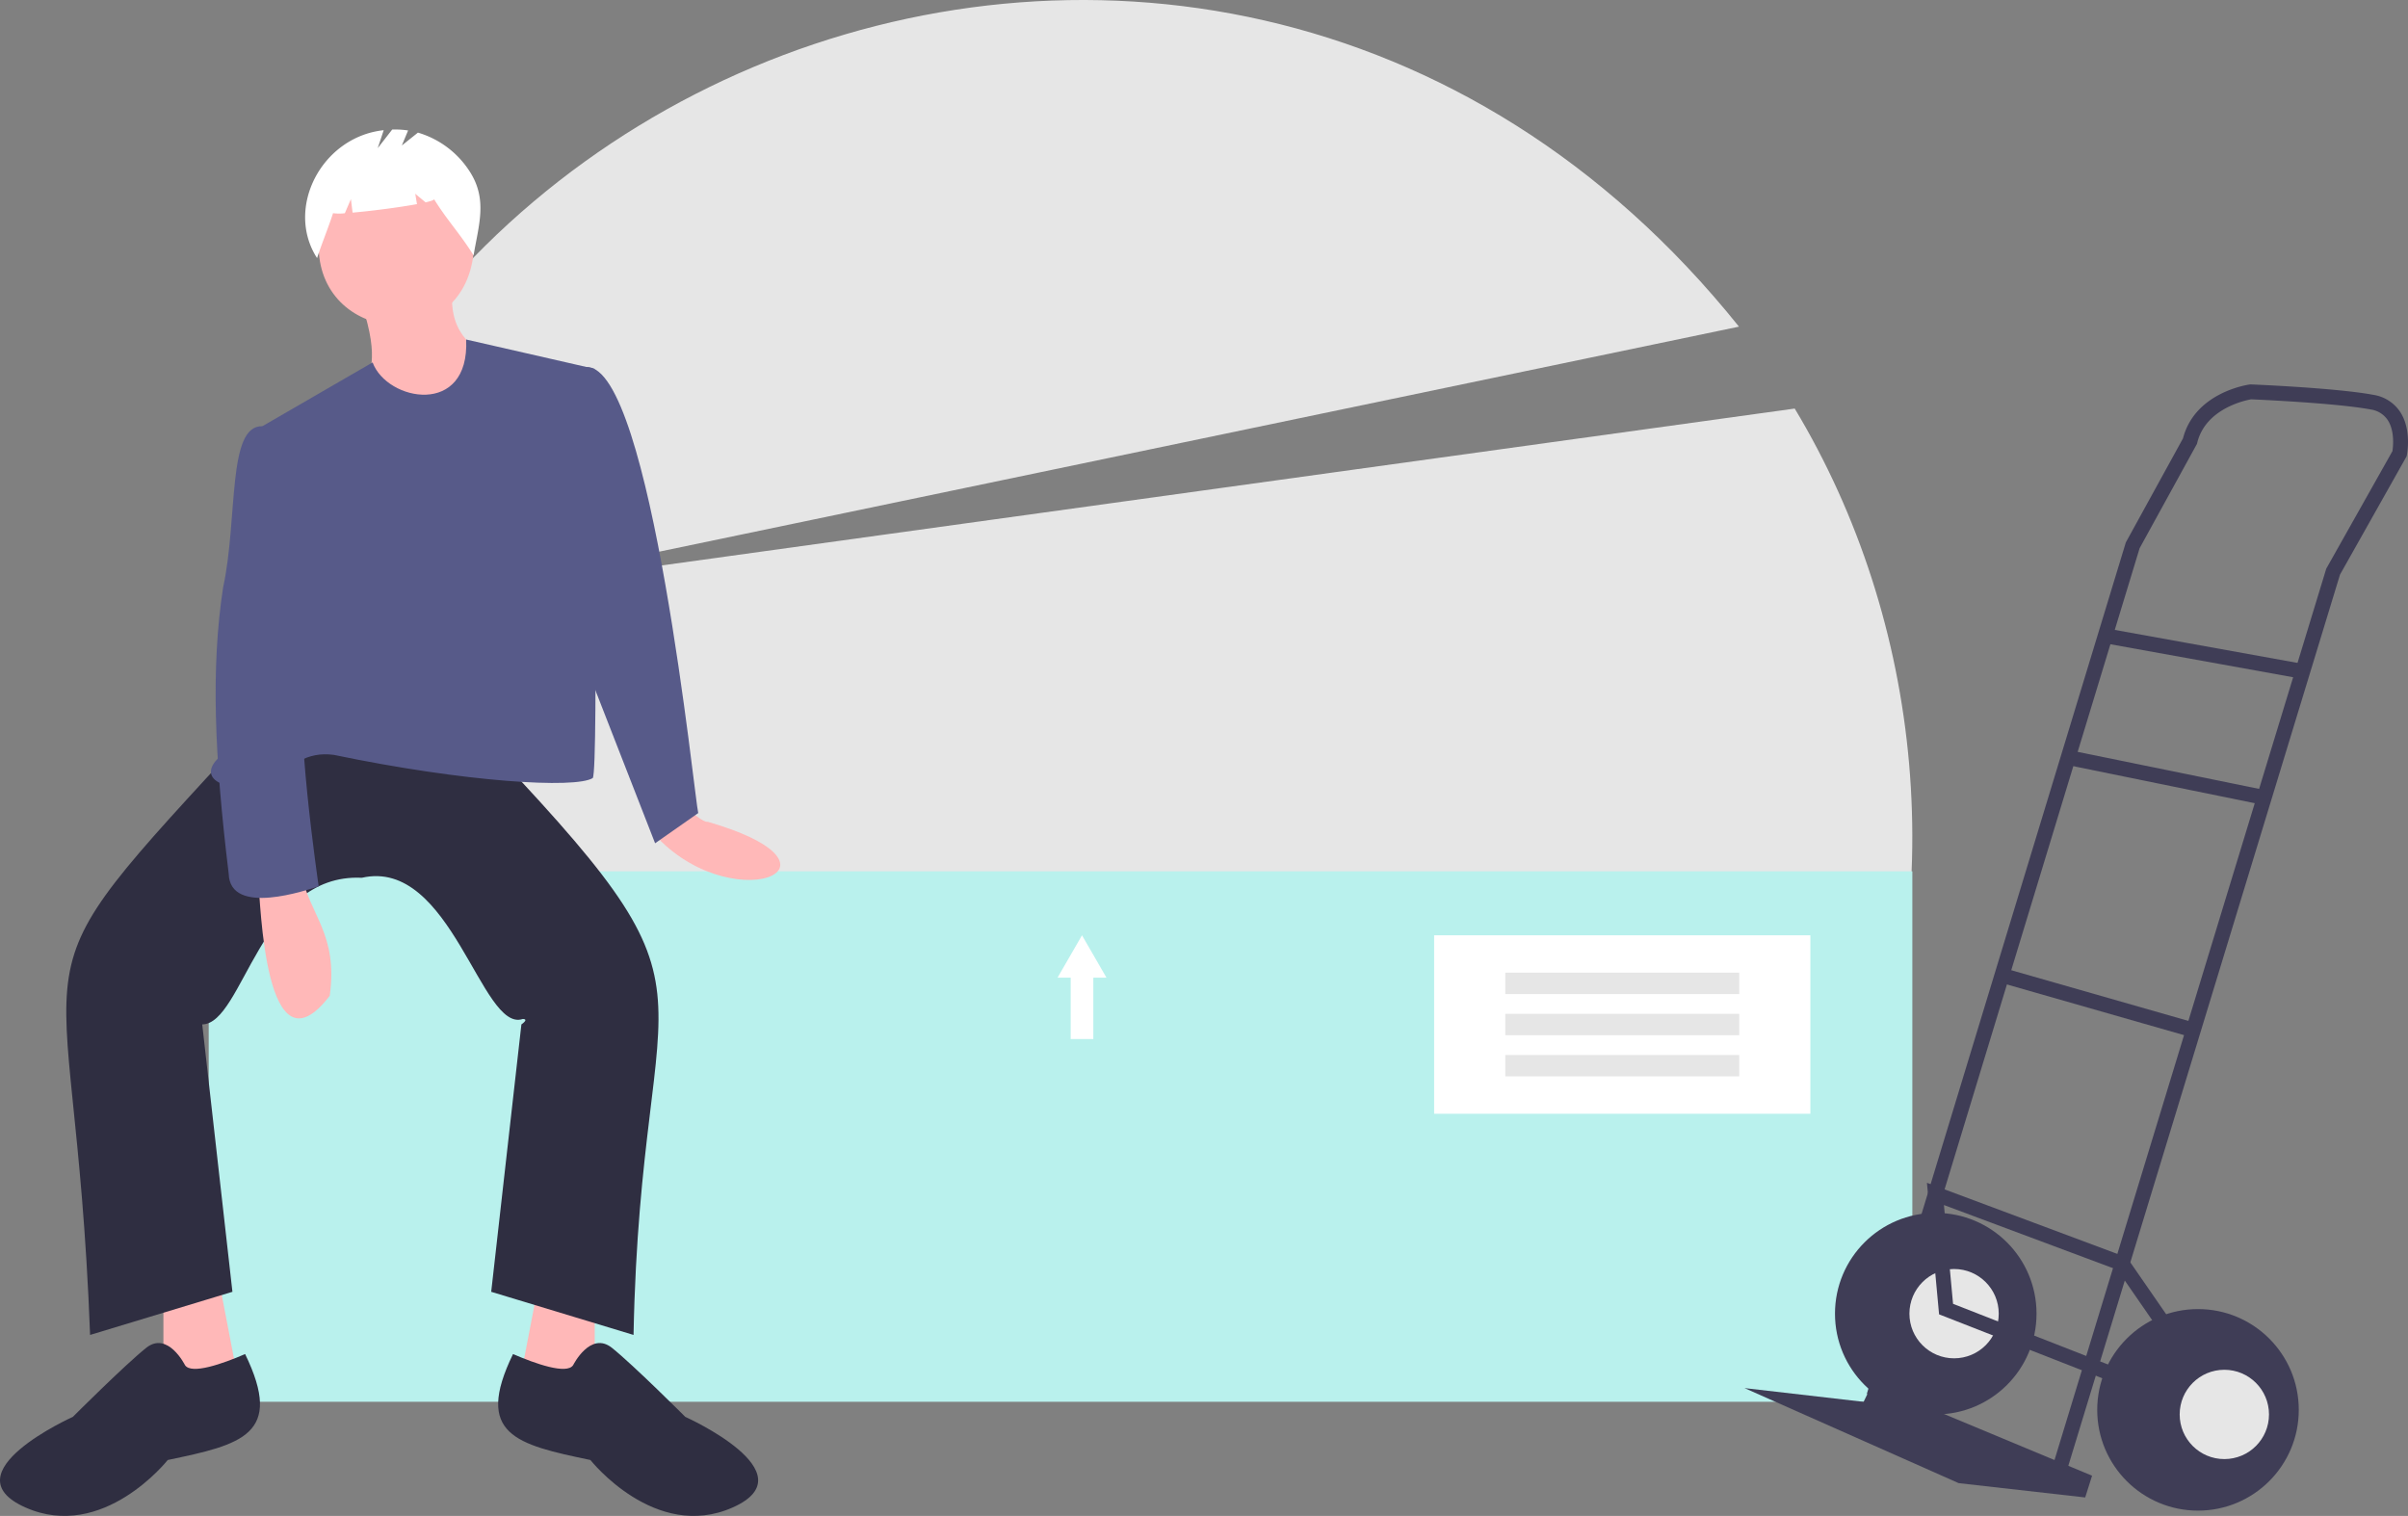 <svg xmlns="http://www.w3.org/2000/svg" xmlns:xlink="http://www.w3.org/1999/xlink" data-name="Layer 1" width="885.558" height="557.519"><rect width="100%" height="100%" fill="#808080" stroke="none"/><rect id="backgroundrect" width="100%" height="100%" x="0" y="0" fill="none" stroke="none"/><title>heavy_box</title><g class="currentLayer" style=""><title>Layer 1</title><path d="M681.591,421.111 C718.017,330.044 706.998,228.357 660.019,150.259 L168.245,218.351 l471.276,-98.217 c-198.623,-247.685 -585.213,-83.398 -547.948,229.321 z" fill="#e6e6e6" id="svg_1"/><rect x="76.753" y="320.445" width="626.526" height="195.095" fill="#b9f1ed" id="svg_2"/><path d="M251.485,296.652 c5.621,4.365 7.677,5.775 8.874,5.596 c58,16.89 7.154,36.683 -21.026,3.085 z" fill="#ffb8b8" id="svg_3"/><polygon points="60.099 475.093 60.099 514.747 88.649 513.161 80.719 471.921 60.099 475.093" fill="#ffb8b8" id="svg_4"/><polygon points="218.713 475.093 218.713 514.747 190.162 513.161 198.093 471.921 218.713 475.093" fill="#ffb8b8" id="svg_5"/><path d="M131.475,270.481 l42.826,-1.586 c98.794,103.571 61.432,79.949 58.687,222.06 L180.646,475.093 l11.103,-98.341 c0.006,-0.004 2.929,-1.953 0.499,-1.997 c-15.196,5.222 -26.284,-59.437 -59.186,-51.931 c-37.441,-1.791 -43.536,53.75 -58.687,53.929 L85.477,475.093 L33.134,490.955 c-5.861,-156.166 -34.583,-120.888 58.687,-222.06 z" fill="#2f2e41" id="svg_6"/><path d="M68.029,502.058 s-6.345,-12.689 -14.275,-6.345 s-26.964,25.378 -26.964,25.378 s-45.998,20.62 -17.448,33.309 s52.343,-17.448 52.343,-17.448 c27.194,-5.671 42.88,-9.301 28.458,-38.964 C81.955,501.532 70.369,505.634 68.029,502.058 z" fill="#2f2e41" id="svg_7"/><path d="M210.782,502.058 s6.345,-12.689 14.275,-6.345 s26.964,25.378 26.964,25.378 s45.998,20.62 17.448,33.309 s-52.343,-17.448 -52.343,-17.448 c-27.194,-5.671 -42.88,-9.301 -28.458,-38.964 C196.856,501.532 208.443,505.634 210.782,502.058 z" fill="#2f2e41" id="svg_8"/><path d="M174.301,91.247 c-2.359,39.486 -56.248,36.009 -57.101,-0 C119.559,51.762 173.448,55.238 174.301,91.247 z" fill="#ffb8b8" id="svg_9"/><path d="M133.061,111.867 c13.876,41.938 -18.884,19.105 26.964,52.343 l17.448,-34.895 s-12.689,-4.758 -11.103,-22.206 z" fill="#ffb8b8" id="svg_10"/><path d="M218.713,135.659 L171.431,124.867 c1.33,28.51 -29.095,22.772 -34.404,8.431 l-45.205,26.154 c18.974,70.667 14.165,73.583 -11.103,118.961 c-9.643,8.806 4.778,13.853 17.334,9.034 c9.576,-5.91 14.439,-11.162 24.7,-9.826 c48.485,10.096 88.848,12.479 95.236,8.534 C220.274,282.883 217.922,136.227 218.713,135.659 z" fill="#575a89" id="svg_11"/><path d="M206.024,138.831 c1.586,0 9.757,-3.842 9.757,-3.842 c23.771,-0.401 39.723,159.497 41,164.042 l-15.861,11.103 l-25.378,-65.032 z" fill="#575a89" id="svg_12"/><path d="M94.994,324.41 c0.811,5.986 2.191,73.211 26.273,41.809 c3.159,-22.91 -7.582,-29.749 -10.411,-44.981 z" fill="#ffb8b8" id="svg_13"/><path d="M101.338,159.451 l-4.86,-2.694 c-13.029,-0.428 -8.923,34.061 -14.435,59.319 c-4.503,29.425 -3.221,61.87 2.062,105.247 c0.462,15.918 28.973,5.89 33.094,4.673 c0,0 -9.517,-65.032 -4.758,-76.135 S101.338,159.451 101.338,159.451 z" fill="#575a89" id="svg_14"/><path d="M173.053,63.57 a34.029,34.029 0 0 0 -19.357,-14.798 l-5.918,4.735 l2.301,-5.522 a31.326,31.326 0 0 0 -5.849,-0.338 l-5.325,6.846 l2.204,-6.612 c-22.849,2.453 -36.368,28.683 -24.506,47.041 c1.83,-5.623 4.051,-10.9 5.881,-16.523 a16.644,16.644 0 0 0 4.336,0.021 l2.226,-5.195 l0.622,4.975 c6.9,-0.601 17.135,-1.921 23.676,-3.13 l-0.636,-3.816 l3.806,3.171 c2.004,-0.461 3.194,-0.88 3.096,-1.2 c4.865,7.843 9.686,12.853 14.551,20.696 C176.007,82.858 179.267,73.662 173.053,63.57 z" fill="#ffffff" id="svg_15" class="selected" fill-opacity="1"/><rect x="527.412" y="343.979" width="138.367" height="65.636" fill="#fff" id="svg_16"/><rect x="553.578" y="357.727" width="86.036" height="7.87" fill="#e6e6e6" id="svg_17"/><rect x="553.578" y="372.862" width="86.036" height="7.87" fill="#e6e6e6" id="svg_18"/><rect x="553.578" y="387.997" width="86.036" height="7.87" fill="#e6e6e6" id="svg_19"/><polygon points="406.916 359.57 402.415 351.775 397.915 343.979 393.414 351.775 388.913 359.57 393.749 359.57 393.749 382.144 402.08 382.144 402.08 359.57 406.916 359.57" fill="#fff" id="svg_20"/><circle cx="711.888" cy="483.133" r="37.06" fill="#3f3d56" id="svg_21"/><circle cx="718.626" cy="483.133" r="16.424" fill="#e6e6e6" id="svg_22"/><polygon points="688.515 509.033 769.374 542.724 766.847 550.726 720.311 545.461 641.558 510.507 685.356 515.561 688.515 509.033" fill="#3f3d56" id="svg_23"/><path d="M759.99,541.206 l100.565,-329.887 l24.49,-43.491 l0.086,-0.42 c0.079,-0.384 1.877,-9.474 -2.546,-16.057 a14.419,14.419 0 0 0 -9.738,-6.134 c-13.516,-2.534 -43.754,-3.783 -45.034,-3.835 l-0.241,-0.01 l-0.239,0.033 c-0.826,0.113 -20.151,2.937 -24.519,19.812 l-21.024,38.264 l-0.083,0.272 L686.528,512.658 l5.238,1.593 l95.094,-312.633 l21.095,-38.393 l0.086,-0.353 c3.089,-12.698 17.857,-15.669 19.821,-16.009 c3.089,0.132 31.509,1.396 43.976,3.734 a9.029,9.029 0 0 1 6.191,3.789 c2.726,4.036 2.044,9.979 1.803,11.541 l-24.34,43.225 l-0.087,0.285 L754.753,539.61 z" fill="#3f3d56" id="svg_24"/><rect x="1198.469" y="1494.255" width="5.475" height="73.805" transform="rotate(-79.762 233.463,1119.547) " fill="#3f3d56" id="svg_25"/><rect x="1109.045" y="1549.533" width="5.475" height="73.599" transform="rotate(-78.465 157.923,1129.128) " fill="#3f3d56" id="svg_26"/><rect x="922.7" y="1616.407" width="5.475" height="73.23" transform="rotate(-74.032 -3.209,1113.022) " fill="#3f3d56" id="svg_27"/><polygon points="784.589 511.372 786.585 506.273 718.249 479.515 714.893 443.181 778.675 467.004 799.338 496.902 803.843 493.79 782.201 462.476 708.64 435 713.108 483.382 784.589 511.372" fill="#3f3d56" id="svg_28"/><circle cx="808.329" cy="518.509" r="37.06" fill="#3f3d56" id="svg_29"/><circle cx="818.015" cy="520.193" r="16.424" fill="#e6e6e6" id="svg_30"/></g></svg>